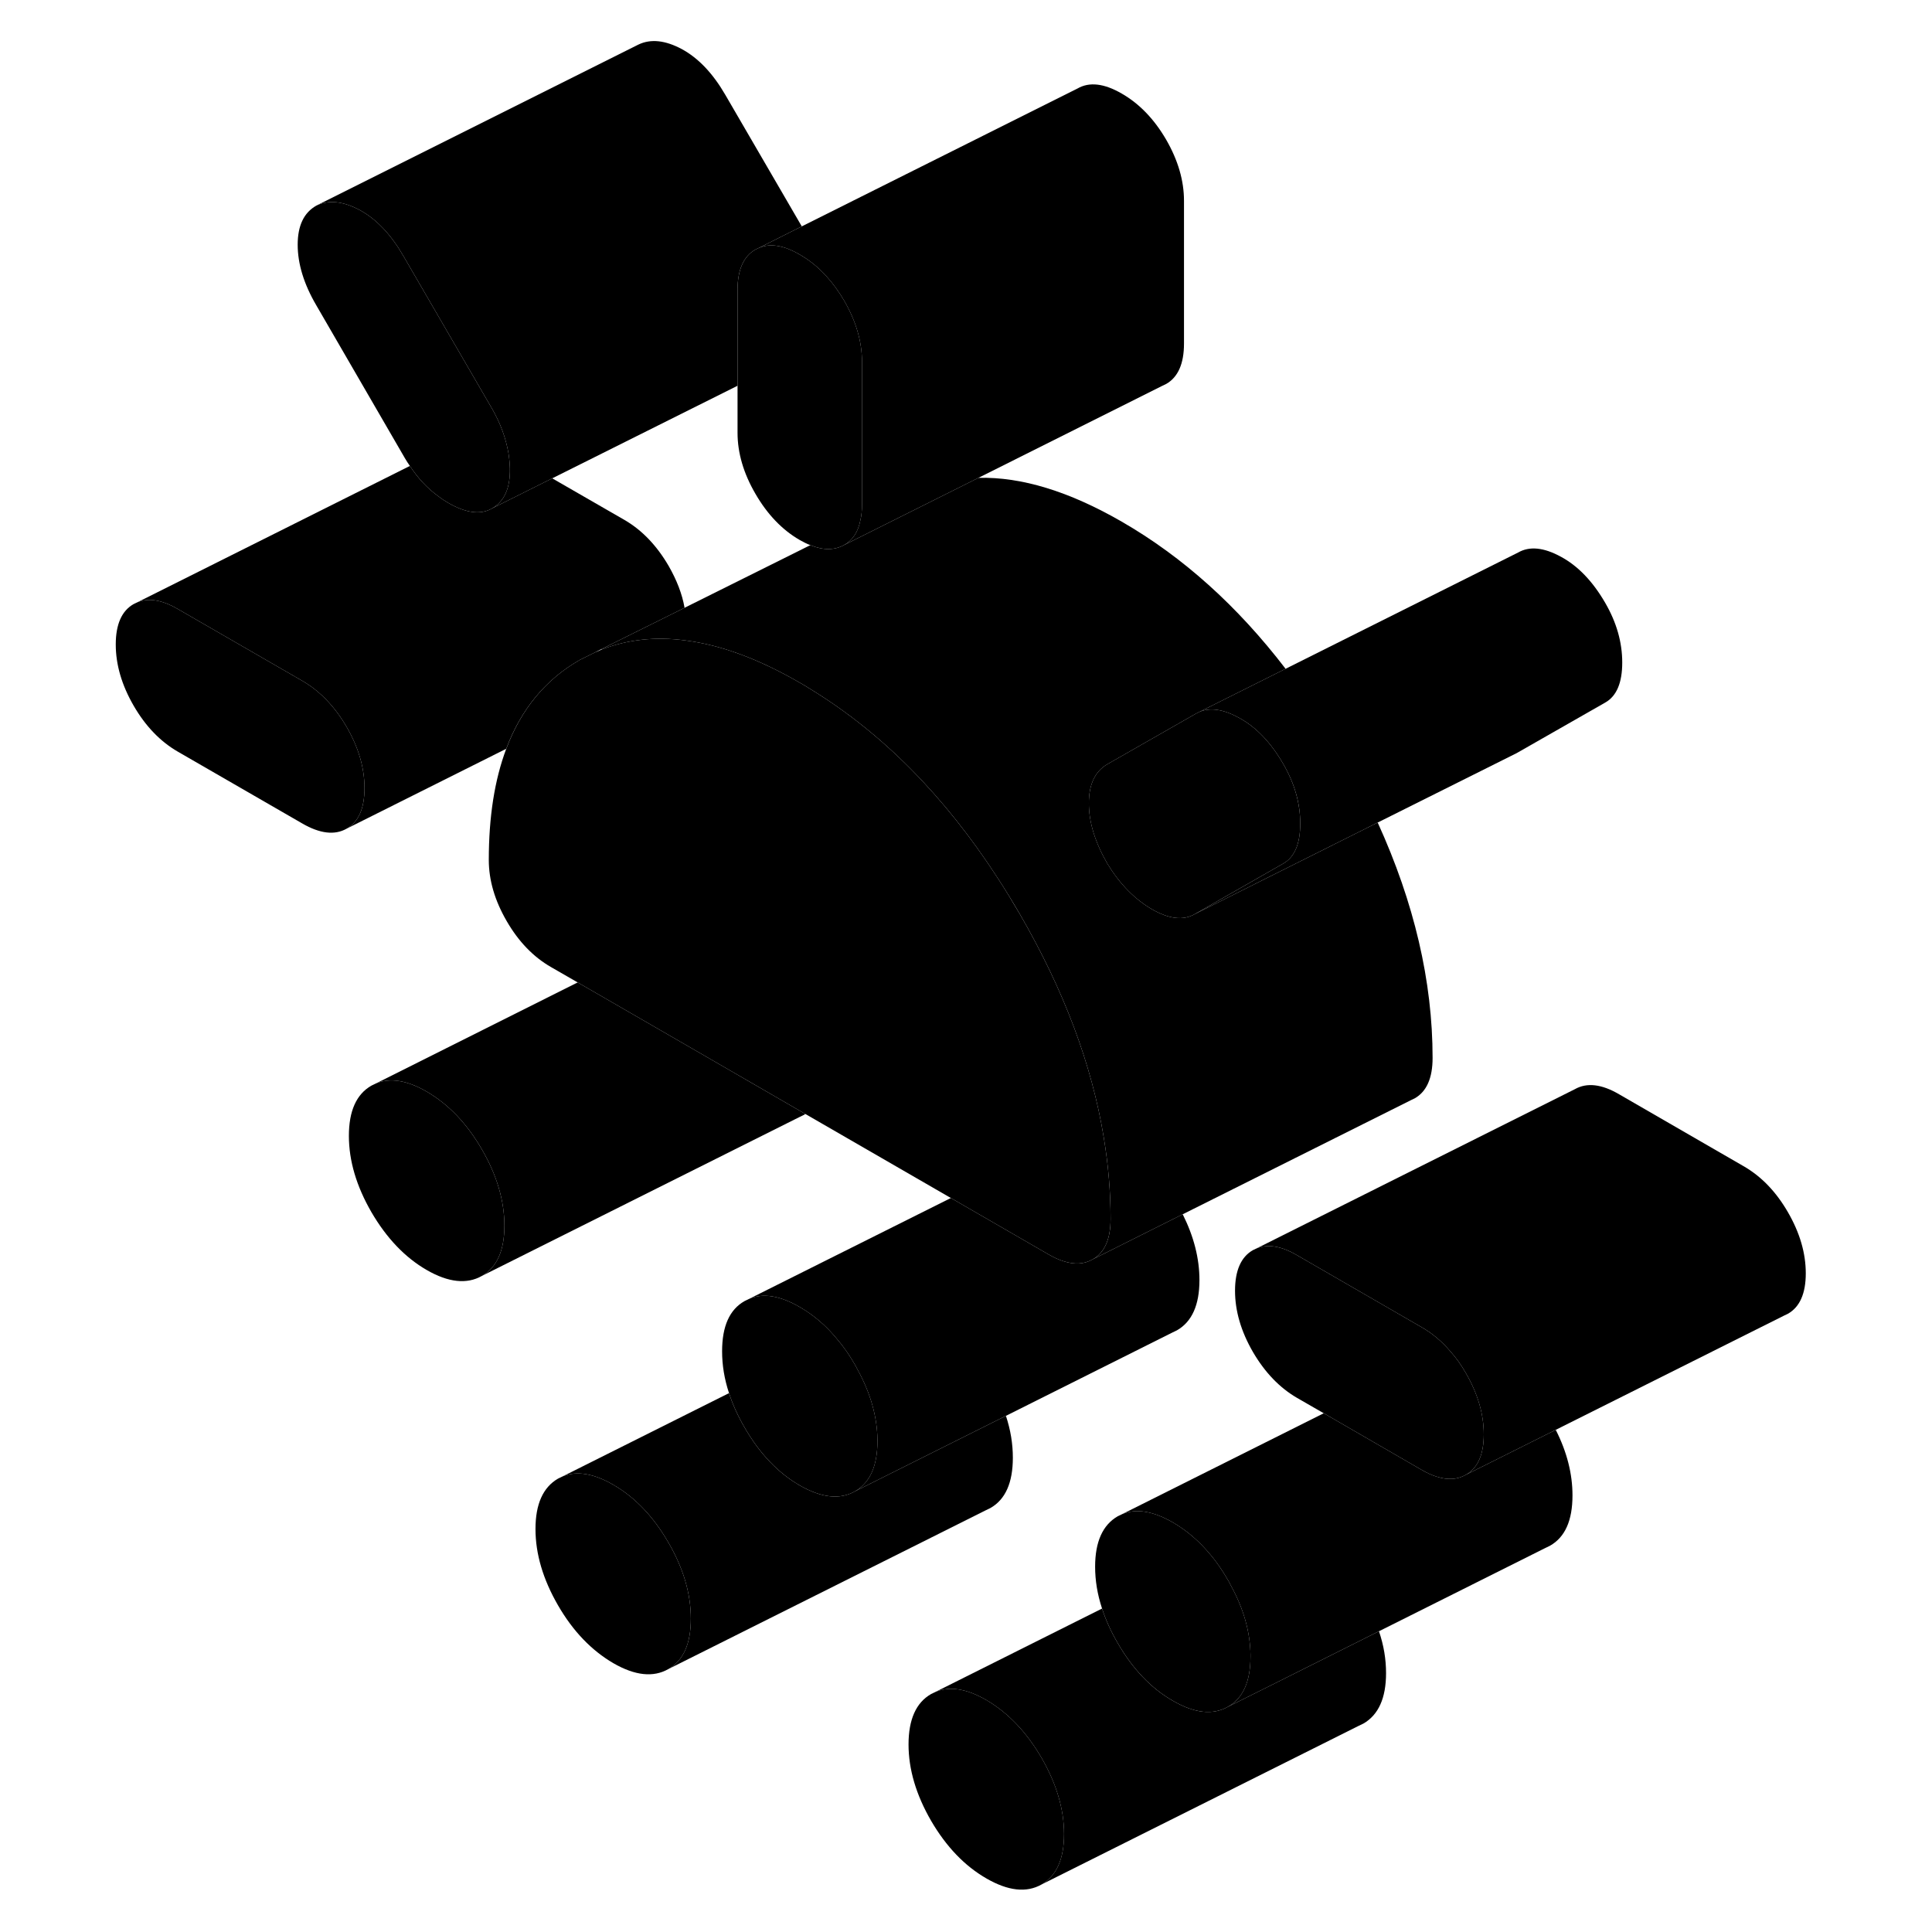 <svg width="24" height="24" viewBox="0 0 110 120" class="pr-icon-iso-duotone-secondary" xmlns="http://www.w3.org/2000/svg" stroke-width="1px" stroke-linecap="round" stroke-linejoin="round">
    <path d="M16.53 45.15C15.79 43.88 14.87 42.92 13.78 42.29L6.05 37.83C5.07 37.26 4.23 37.12 3.53 37.41L3.3 37.52C2.56 37.94 2.19 38.78 2.19 40.03C2.19 41.28 2.56 42.55 3.3 43.83C4.04 45.11 4.96 46.06 6.05 46.69L13.78 51.15C14.87 51.78 15.79 51.89 16.53 51.47C17.27 51.05 17.64 50.21 17.64 48.95C17.64 47.69 17.27 46.43 16.53 45.15ZM24.93 71.39C24 69.78 22.85 68.58 21.5 67.8C20.29 67.1 19.24 66.93 18.36 67.29L18.07 67.43C17.14 67.96 16.67 69 16.67 70.55C16.67 72.1 17.14 73.68 18.07 75.29C19.01 76.9 20.15 78.1 21.5 78.88C22.85 79.66 24 79.78 24.93 79.25C25.86 78.72 26.33 77.68 26.33 76.13C26.33 74.58 25.86 72.99 24.93 71.39Z" class="pr-icon-iso-duotone-primary-stroke" stroke-linejoin="round"/>
    <path d="M61.091 113.92C61.091 115.47 60.621 116.51 59.691 117.05C58.751 117.58 57.611 117.45 56.261 116.67C54.91 115.89 53.771 114.7 52.831 113.09C51.901 111.48 51.431 109.9 51.431 108.35C51.431 106.8 51.901 105.75 52.831 105.22L53.121 105.08C54.001 104.72 55.05 104.89 56.261 105.59C57.611 106.38 58.751 107.57 59.691 109.18C60.621 110.79 61.091 112.37 61.091 113.92Z" class="pr-icon-iso-duotone-primary-stroke" stroke-linejoin="round"/>
    <path d="M72.671 102.79V102.88C72.671 104.44 72.21 105.48 71.27 106.01C70.341 106.54 69.201 106.42 67.851 105.64C66.491 104.86 65.351 103.66 64.421 102.05C64.001 101.33 63.681 100.62 63.451 99.91C63.161 99.03 63.02 98.17 63.02 97.31C63.02 95.76 63.491 94.72 64.421 94.18L64.711 94.04C65.581 93.68 66.631 93.86 67.851 94.56C68.711 95.06 69.481 95.72 70.171 96.55C70.571 97.02 70.93 97.55 71.27 98.14C71.331 98.24 71.391 98.34 71.431 98.44C72.251 99.92 72.651 101.37 72.671 102.79Z" class="pr-icon-iso-duotone-primary-stroke" stroke-linejoin="round"/>
    <path d="M37.91 100.54C37.91 102.09 37.45 103.14 36.51 103.67C35.58 104.2 34.44 104.08 33.09 103.3C31.74 102.51 30.59 101.32 29.66 99.71C28.73 98.1 28.26 96.52 28.26 94.97C28.26 93.42 28.73 92.38 29.66 91.84L29.95 91.7C30.82 91.34 31.88 91.52 33.09 92.22C34.44 93 35.58 94.19 36.51 95.8C37.45 97.41 37.91 98.99 37.91 100.54Z" class="pr-icon-iso-duotone-primary-stroke" stroke-linejoin="round"/>
    <path d="M26.67 29.07C26.7 30.31 26.33 31.14 25.56 31.58C24.85 31.99 23.95 31.87 22.85 31.24C22.64 31.12 22.44 30.99 22.25 30.84C21.56 30.35 20.96 29.71 20.46 28.94C20.35 28.79 20.25 28.63 20.15 28.46L14.65 18.97C13.87 17.64 13.49 16.38 13.49 15.2C13.49 14.02 13.87 13.21 14.65 12.77C15.42 12.4 16.32 12.5 17.35 13.05C18.38 13.61 19.28 14.56 20.05 15.89L25.56 25.38C26.09 26.3 26.42 27.22 26.58 28.14C26.63 28.45 26.66 28.76 26.67 29.07Z" class="pr-icon-iso-duotone-primary-stroke" stroke-linejoin="round"/>
    <path d="M81.09 103.92C81.09 105.47 80.62 106.51 79.69 107.05L79.4 107.19L59.69 117.05C60.62 116.51 61.09 115.47 61.09 113.92C61.09 112.37 60.62 110.79 59.69 109.18C58.75 107.57 57.61 106.38 56.26 105.59C55.05 104.89 54 104.72 53.12 105.08L63.45 99.91C63.68 100.62 64 101.33 64.42 102.05C65.35 103.66 66.49 104.86 67.85 105.64C69.2 106.42 70.34 106.54 71.27 106.01L73.94 104.68L80.65 101.32C80.95 102.2 81.09 103.06 81.09 103.92Z" class="pr-icon-iso-duotone-primary-stroke" stroke-linejoin="round"/>
    <path d="M92.67 92.88C92.67 94.44 92.21 95.48 91.27 96.01L90.981 96.15L80.65 101.32L73.94 104.68L71.27 106.01C72.21 105.48 72.67 104.44 72.67 102.88V102.79C72.65 101.37 72.25 99.92 71.43 98.44C71.39 98.34 71.33 98.24 71.27 98.14C70.93 97.55 70.57 97.02 70.17 96.55C69.48 95.72 68.71 95.06 67.85 94.56C66.63 93.86 65.58 93.68 64.71 94.04L77.221 87.78L83.29 91.29C83.62 91.48 83.941 91.63 84.24 91.72C84.93 91.94 85.53 91.9 86.05 91.6L91.63 88.81C92.33 90.19 92.67 91.55 92.67 92.88Z" class="pr-icon-iso-duotone-primary-stroke" stroke-linejoin="round"/>
    <path d="M87.16 89.09C87.16 90.34 86.79 91.18 86.05 91.6C85.53 91.9 84.93 91.94 84.24 91.72C83.941 91.63 83.62 91.48 83.29 91.29L77.221 87.78L75.57 86.83C74.48 86.2 73.56 85.24 72.82 83.97C72.08 82.69 71.71 81.42 71.71 80.17C71.71 78.92 72.08 78.07 72.82 77.65L73.05 77.54C73.75 77.26 74.59 77.39 75.57 77.97L83.29 82.43C83.96 82.81 84.55 83.31 85.08 83.93C85.44 84.33 85.76 84.78 86.05 85.29C86.79 86.57 87.16 87.83 87.16 89.09Z" class="pr-icon-iso-duotone-primary-stroke" stroke-linejoin="round"/>
    <path d="M45.02 69.19C45.02 69.19 44.96 69.23 44.93 69.25L44.64 69.39L24.93 79.25C25.86 78.72 26.33 77.68 26.33 76.13C26.33 74.58 25.86 72.99 24.93 71.39C24 69.78 22.85 68.58 21.5 67.8C20.29 67.1 19.24 66.93 18.36 67.29L30.88 61.02L37.98 65.12L45.02 69.19Z" class="pr-icon-iso-duotone-primary-stroke" stroke-linejoin="round"/>
    <path d="M57.91 90.54C57.91 92.09 57.45 93.14 56.51 93.67L56.22 93.81L36.51 103.67C37.45 103.14 37.91 102.09 37.91 100.54C37.91 98.99 37.45 97.41 36.51 95.8C35.58 94.19 34.44 93 33.09 92.22C31.88 91.52 30.82 91.34 29.95 91.7L40.28 86.53C40.51 87.24 40.83 87.95 41.25 88.67C42.18 90.28 43.32 91.48 44.67 92.26C46.03 93.04 47.17 93.16 48.1 92.63L50.76 91.3L57.48 87.94C57.77 88.82 57.91 89.68 57.91 90.54Z" class="pr-icon-iso-duotone-primary-stroke" stroke-linejoin="round"/>
    <path d="M69.5 79.51C69.5 81.06 69.03 82.1 68.1 82.63L67.81 82.77L57.48 87.94L50.76 91.3L48.1 92.63C49.03 92.1 49.5 91.06 49.5 89.51V89.41C49.48 87.98 49.07 86.53 48.26 85.06C48.21 84.96 48.16 84.86 48.1 84.76C47.76 84.17 47.4 83.64 46.99 83.17C46.31 82.34 45.54 81.68 44.67 81.18C43.46 80.48 42.41 80.3 41.54 80.67L54.06 74.41L60.12 77.91C60.45 78.1 60.77 78.25 61.07 78.34C61.76 78.56 62.35 78.52 62.87 78.22L68.46 75.42C69.15 76.8 69.5 78.16 69.5 79.51Z" class="pr-icon-iso-duotone-primary-stroke" stroke-linejoin="round"/>
    <path d="M63.98 75.71C63.98 76.96 63.61 77.8 62.87 78.22C62.35 78.52 61.76 78.56 61.07 78.34C60.77 78.25 60.45 78.1 60.12 77.91L54.06 74.41L45.02 69.19L37.98 65.12L30.88 61.02L29.23 60.07C28.131 59.44 27.21 58.49 26.471 57.21C25.73 55.93 25.36 54.67 25.36 53.41C25.36 50.73 25.72 48.44 26.44 46.52C27.37 44.04 28.89 42.2 31.01 40.99L31.94 40.53C32.09 40.46 32.23 40.4 32.38 40.34C33.98 39.72 35.72 39.53 37.58 39.78C39.77 40.06 42.13 40.93 44.67 42.4C44.9 42.53 45.14 42.67 45.37 42.82C49.79 45.53 53.66 49.43 56.971 54.54C57.441 55.26 57.89 56 58.34 56.77C61.08 61.5 62.82 66.13 63.56 70.67C63.84 72.36 63.98 74.04 63.98 75.71Z" class="pr-icon-iso-duotone-primary-stroke" stroke-linejoin="round"/>
    <path d="M48.541 22.47V31.34C48.541 31.7 48.511 32.02 48.441 32.31C48.301 33.04 47.961 33.55 47.431 33.85C46.841 34.18 46.141 34.19 45.331 33.86C45.121 33.78 44.901 33.67 44.671 33.54C43.581 32.91 42.661 31.95 41.921 30.67C41.181 29.4 40.81 28.13 40.81 26.88V18.01C40.81 16.76 41.181 15.92 41.921 15.5L42.151 15.39C42.851 15.1 43.691 15.24 44.671 15.81C45.281 16.16 45.841 16.61 46.341 17.17C46.741 17.61 47.101 18.11 47.431 18.67C48.171 19.95 48.541 21.22 48.541 22.47Z" class="pr-icon-iso-duotone-primary-stroke" stroke-linejoin="round"/>
    <path d="M83.981 65.71C83.981 66.96 83.611 67.8 82.871 68.22L82.641 68.33L68.461 75.42L62.871 78.22C63.611 77.8 63.981 76.96 63.981 75.71C63.981 74.04 63.84 72.36 63.56 70.67C62.821 66.13 61.081 61.5 58.341 56.77C57.891 56 57.441 55.26 56.971 54.54C53.661 49.43 49.791 45.53 45.371 42.82C45.141 42.67 44.901 42.53 44.671 42.4C42.131 40.93 39.771 40.06 37.581 39.78C35.721 39.53 33.981 39.72 32.381 40.34L32.351 40.32L37.52 37.75L45.331 33.86C46.141 34.19 46.841 34.18 47.431 33.85L48.091 33.52L55.77 29.68C58.441 29.61 61.411 30.52 64.671 32.4C68.471 34.59 71.861 37.64 74.851 41.54L69.51 44.21L69.29 44.32L63.791 47.46C63.02 47.9 62.631 48.71 62.631 49.89C62.631 51.07 63.02 52.33 63.791 53.66C64.561 54.92 65.481 55.85 66.54 56.47C67.6 57.08 68.491 57.19 69.201 56.78L80.571 51.09C82.841 56.07 83.981 60.95 83.981 65.71Z" class="pr-icon-iso-duotone-primary-stroke" stroke-linejoin="round"/>
    <path d="M44.8 14.06L42.15 15.39L41.92 15.5C41.18 15.92 40.81 16.76 40.81 18.01V23.96L29.3 29.71L25.56 31.58C26.33 31.14 26.7 30.31 26.67 29.07C26.66 28.76 26.63 28.45 26.58 28.14C26.42 27.22 26.09 26.3 25.56 25.38L20.05 15.89C19.28 14.56 18.38 13.61 17.35 13.05C16.32 12.5 15.42 12.4 14.65 12.77L34.65 2.77C35.42 2.4 36.32 2.5 37.35 3.05C38.38 3.61 39.28 4.56 40.05 5.89L44.8 14.06Z" class="pr-icon-iso-duotone-primary-stroke" stroke-linejoin="round"/>
    <path d="M68.54 12.47V21.34C68.54 22.59 68.17 23.43 67.43 23.85L67.2 23.96L55.77 29.68L48.09 33.52L47.43 33.85C47.96 33.55 48.3 33.04 48.44 32.31C48.51 32.02 48.54 31.7 48.54 31.34V22.47C48.54 21.22 48.17 19.95 47.43 18.67C47.1 18.11 46.74 17.61 46.34 17.17C45.84 16.61 45.28 16.16 44.67 15.81C43.69 15.24 42.85 15.1 42.15 15.39L44.8 14.06L61.92 5.5C62.66 5.07 63.58 5.18 64.67 5.81C65.77 6.44 66.69 7.4 67.43 8.67C68.17 9.95 68.54 11.22 68.54 12.47Z" class="pr-icon-iso-duotone-primary-stroke" stroke-linejoin="round"/>
    <path d="M37.52 37.75L32.35 40.32L31.94 40.53L31.01 40.99C28.89 42.2 27.37 44.04 26.44 46.51L16.53 51.47C17.27 51.05 17.64 50.21 17.64 48.95C17.64 47.69 17.27 46.43 16.53 45.15C15.79 43.88 14.87 42.92 13.78 42.29L6.05 37.83C5.07 37.26 4.23 37.12 3.53 37.41L20.46 28.94C20.96 29.71 21.56 30.35 22.25 30.84C22.44 30.99 22.64 31.12 22.85 31.24C23.95 31.87 24.85 31.99 25.56 31.58L29.3 29.71L33.78 32.29C34.87 32.92 35.79 33.88 36.53 35.15C37.03 36.02 37.37 36.89 37.52 37.75Z" class="pr-icon-iso-duotone-primary-stroke" stroke-linejoin="round"/>
    <path d="M3.53 37.41L3.3 37.52" class="pr-icon-iso-duotone-primary-stroke" stroke-linejoin="round"/>
    <path d="M75.76 51.15C75.76 52.41 75.41 53.24 74.7 53.64L69.2 56.78C68.49 57.19 67.6 57.08 66.54 56.47C65.48 55.85 64.56 54.92 63.79 53.66C63.02 52.33 62.63 51.07 62.63 49.89C62.63 48.71 63.02 47.9 63.79 47.46L69.29 44.32L69.51 44.21C70.19 43.93 71 44.06 71.95 44.58C73.01 45.15 73.93 46.11 74.7 47.44C75.41 48.66 75.76 49.9 75.76 51.15Z" class="pr-icon-iso-duotone-primary-stroke" stroke-linejoin="round"/>
    <path d="M95.76 41.15C95.76 42.41 95.41 43.24 94.7 43.64L89.2 46.78L80.57 51.09L69.2 56.78L74.7 53.64C75.41 53.24 75.76 52.41 75.76 51.15C75.76 49.89 75.41 48.66 74.7 47.44C73.93 46.11 73.01 45.15 71.95 44.58C71 44.06 70.19 43.93 69.51 44.21L74.85 41.54L89.29 34.32C90 33.91 90.89 34 91.95 34.58C93.01 35.15 93.93 36.11 94.7 37.44C95.41 38.66 95.76 39.9 95.76 41.15Z" class="pr-icon-iso-duotone-primary-stroke" stroke-linejoin="round"/>
    <path d="M18.36 67.29L18.07 67.43" class="pr-icon-iso-duotone-primary-stroke" stroke-linejoin="round"/>
    <path d="M49.501 89.41V89.51C49.501 91.06 49.031 92.1 48.101 92.63C47.171 93.16 46.031 93.04 44.671 92.26C43.321 91.48 42.181 90.28 41.251 88.67C40.831 87.95 40.511 87.24 40.281 86.53C39.99 85.65 39.851 84.79 39.851 83.93C39.851 82.38 40.31 81.34 41.251 80.81L41.541 80.67C42.41 80.3 43.461 80.48 44.671 81.18C45.541 81.68 46.311 82.34 46.991 83.17C47.401 83.64 47.761 84.17 48.101 84.76C48.161 84.86 48.211 84.96 48.261 85.06C49.071 86.53 49.48 87.98 49.501 89.41Z" class="pr-icon-iso-duotone-primary-stroke" stroke-linejoin="round"/>
    <path d="M107.16 79.09C107.16 80.34 106.79 81.18 106.05 81.6L105.82 81.71L91.63 88.81L86.05 91.6C86.79 91.18 87.16 90.34 87.16 89.09C87.16 87.84 86.79 86.57 86.05 85.29C85.76 84.78 85.44 84.33 85.08 83.93C84.55 83.31 83.96 82.81 83.29 82.43L75.57 77.97C74.59 77.39 73.75 77.26 73.05 77.54L92.82 67.65C93.56 67.23 94.48 67.33 95.57 67.97L103.29 72.43C104.39 73.06 105.31 74.01 106.05 75.29C106.79 76.57 107.16 77.83 107.16 79.09Z" class="pr-icon-iso-duotone-primary-stroke" stroke-linejoin="round"/>
</svg>